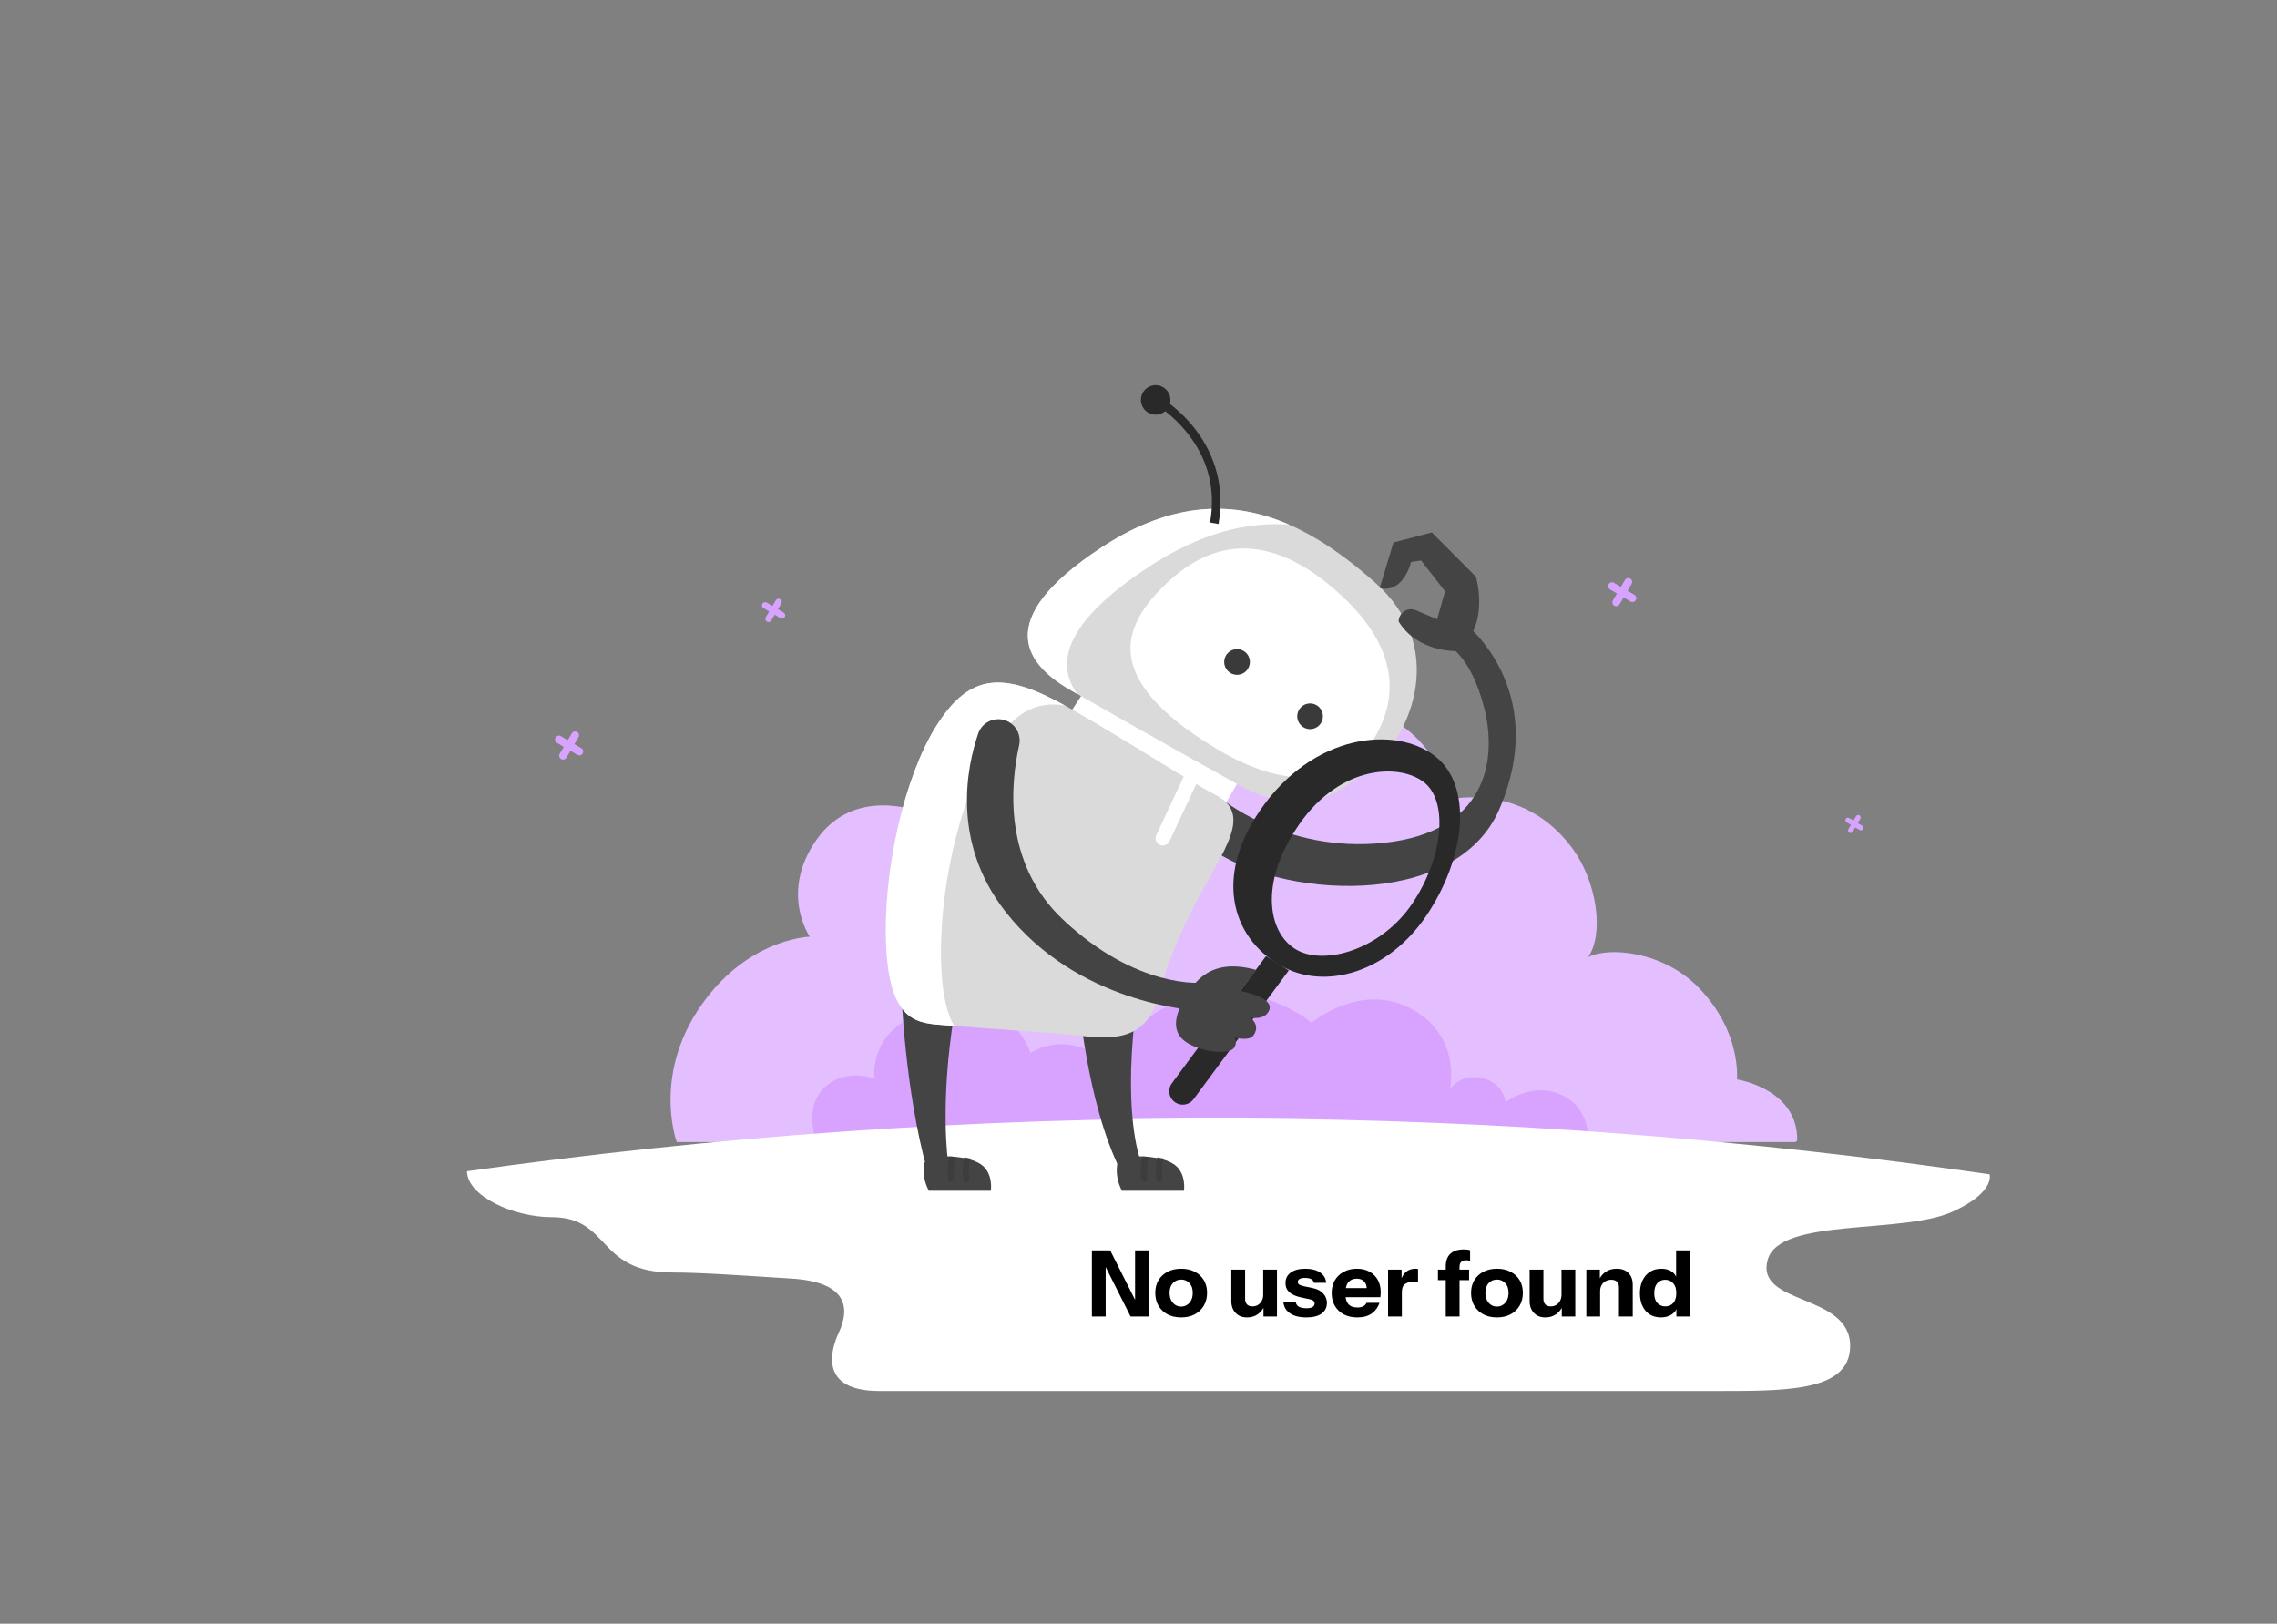 <svg width="467" height="333" viewBox="0 0 467 333" fill="none" xmlns="http://www.w3.org/2000/svg">
<rect x="0" y="0" width="467" height="333" fill="#808080" stroke="none"/>
<path d="M356.269 221.371C356.328 218.881 356.191 210.626 348.419 202.584C341.172 195.087 329.92 194.095 325.709 196.307C328.922 191.815 327.816 180.848 322.061 173.429C312.791 161.478 300.059 163.499 296.849 163.914C296.718 162.603 296.158 159.158 293.774 155.363C291.04 151.012 285.281 145.388 273.371 143.3C260.081 140.971 251.343 144.394 246.352 147.673C241.945 150.569 239.638 153.799 238.875 155.007C236.361 153.242 223.798 145.343 210.097 152.906C203.927 156.312 200.552 160.924 198.723 165.219C193.696 163.766 189.762 165.452 188.137 166.364C188.137 166.364 175.171 161.277 167.488 172.181C159.804 183.084 166.085 192.104 166.085 192.104C166.085 192.104 155.405 192.389 146.299 202.972C132.973 218.46 138.79 234.219 138.79 234.219H368.106C368.38 234.219 368.601 233.997 368.601 233.724C368.601 224.22 358.537 221.796 356.269 221.371Z" fill="#E3BFFF"/>
<path d="M167.381 233.846H325.731C325.731 233.846 326.23 227.227 320.192 224.521C314.154 221.814 308.791 226.046 308.791 226.046C308.791 226.046 308.473 222.179 304.009 221.115C299.545 220.051 297.397 223.329 297.397 223.329C297.397 223.329 299.76 212.752 289.884 207.129C279.213 201.054 269.01 209.766 269.01 209.766C269.01 209.766 258.342 200.436 243.431 204.837C229.914 208.826 227.566 220.603 227.566 220.603C227.566 220.603 226.414 216.063 221.253 214.647C215.275 213.005 211.346 215.981 211.346 215.981C211.346 215.981 208.159 204.333 193.495 206.716C177.528 209.311 179.367 221.223 179.367 221.223C179.367 221.223 173.665 218.855 169.195 222.946C164.725 227.038 167.381 233.846 167.381 233.846Z" fill="#D7A3FF"/>
<path d="M335.21 121.989L333.803 121.158L334.634 119.751C334.856 119.375 334.73 118.885 334.354 118.662C333.978 118.44 333.488 118.566 333.266 118.942L332.435 120.35L331.027 119.519C330.651 119.296 330.161 119.422 329.939 119.798C329.716 120.175 329.843 120.665 330.219 120.887L331.626 121.718L330.795 123.125C330.573 123.502 330.699 123.991 331.075 124.213C331.451 124.436 331.941 124.31 332.163 123.933L332.994 122.526L334.402 123.357C334.778 123.579 335.268 123.453 335.49 123.077C335.713 122.701 335.587 122.211 335.21 121.989Z" fill="#D7A3FF"/>
<path d="M119.218 153.439L117.811 152.608L118.642 151.201C118.864 150.825 118.738 150.335 118.362 150.113C117.985 149.891 117.496 150.017 117.273 150.393L116.442 151.8L115.035 150.969C114.658 150.747 114.169 150.873 113.947 151.249C113.725 151.625 113.85 152.115 114.227 152.337L115.634 153.168L114.803 154.575C114.581 154.952 114.707 155.442 115.083 155.664C115.459 155.886 115.949 155.76 116.171 155.383L117.002 153.976L118.409 154.807C118.786 155.029 119.276 154.903 119.498 154.527C119.721 154.151 119.595 153.662 119.218 153.439Z" fill="#D7A3FF"/>
<path d="M381.922 169.344L381.02 168.811L381.553 167.908C381.695 167.667 381.615 167.353 381.373 167.21C381.132 167.067 380.818 167.148 380.675 167.39L380.142 168.293L379.239 167.759C378.998 167.616 378.684 167.697 378.541 167.939C378.398 168.18 378.479 168.495 378.721 168.637L379.624 169.17L379.09 170.073C378.947 170.314 379.028 170.629 379.27 170.771C379.511 170.914 379.825 170.833 379.968 170.591L380.501 169.689L381.404 170.222C381.645 170.365 381.959 170.284 382.102 170.042C382.245 169.801 382.164 169.487 381.922 169.344Z" fill="#D7A3FF"/>
<path d="M160.723 125.629L159.556 124.939L160.245 123.773C160.429 123.461 160.325 123.055 160.013 122.87C159.701 122.686 159.295 122.79 159.111 123.102L158.422 124.269L157.255 123.58C156.943 123.396 156.537 123.5 156.353 123.812C156.168 124.124 156.273 124.531 156.585 124.715L157.752 125.404L157.062 126.57C156.878 126.882 156.983 127.289 157.295 127.473C157.607 127.657 158.012 127.552 158.197 127.241L158.886 126.074L160.053 126.763C160.365 126.947 160.771 126.843 160.955 126.531C161.139 126.219 161.035 125.813 160.723 125.629Z" fill="#D7A3FF"/>
<path d="M408.046 240.839C408.046 240.839 409.298 244.486 400.486 248.494C390.144 253.196 365.009 249.653 362.551 258.335C359.867 267.815 379.678 265.142 379.451 276.211C379.258 285.621 365.784 285.277 350.597 285.277C335.409 285.277 192.647 285.277 180.347 285.277C168.047 285.277 170.273 277.074 172.014 273.34C174.543 267.917 173.431 262.914 162.363 262.222C151.62 261.552 143.752 260.975 137.888 260.975C122.251 260.975 125.32 249.626 113.137 249.626C105.26 249.626 95.783 245.263 95.783 240.206C145.594 233.188 198.611 229.138 254.515 229.384C308.499 229.621 359.772 233.841 408.046 240.839Z" fill="white"/>
<path d="M184.897 203.921C184.897 203.921 185.596 223.427 190.114 239.87L194.458 238.371C194.458 238.371 192.676 226.554 195.702 207.966L184.897 203.921Z" fill="#444444"/>
<path d="M193.612 237.165C193.612 237.165 198.488 236.987 201.138 238.769C203.788 240.551 203.214 244.211 203.214 244.211H190.508C190.508 244.211 188.923 241.611 189.6 238.408L193.612 237.165Z" fill="#444444"/>
<path d="M198.196 242.414C198.226 242.414 198.257 242.411 198.288 242.407C198.635 242.356 198.875 242.034 198.824 241.687C198.569 239.942 198.784 238.504 199.012 237.596C198.588 237.501 198.166 237.426 197.757 237.367C197.505 238.405 197.29 239.973 197.568 241.871C197.615 242.186 197.886 242.414 198.196 242.414Z" fill="#3D3D3D"/>
<path d="M195.11 242.414C195.141 242.414 195.172 242.412 195.202 242.408C195.549 242.357 195.789 242.034 195.739 241.688C195.449 239.708 195.764 238.124 196.018 237.261C195.533 237.214 195.091 237.188 194.722 237.175C194.449 238.205 194.188 239.85 194.483 241.871C194.529 242.187 194.8 242.414 195.11 242.414Z" fill="#3D3D3D"/>
<path d="M221.12 203.921C221.12 203.921 222.761 225.851 229.722 239.87L234.065 238.371C234.065 238.371 230.367 230.126 232.771 208.389L221.12 203.921Z" fill="#444444"/>
<path d="M233.221 237.165C233.221 237.165 238.097 236.987 240.746 238.769C243.396 240.551 242.823 244.211 242.823 244.211H230.116C230.116 244.211 228.531 241.611 229.208 238.408L233.221 237.165Z" fill="#444444"/>
<path d="M237.804 242.414C237.835 242.414 237.865 242.411 237.896 242.407C238.243 242.356 238.483 242.034 238.433 241.687C238.177 239.942 238.392 238.504 238.621 237.596C238.197 237.501 237.774 237.426 237.366 237.367C237.113 238.405 236.899 239.973 237.176 241.871C237.223 242.186 237.494 242.414 237.804 242.414Z" fill="#3D3D3D"/>
<path d="M234.718 242.414C234.749 242.414 234.78 242.412 234.811 242.408C235.158 242.357 235.398 242.034 235.347 241.688C235.058 239.708 235.373 238.124 235.626 237.261C235.141 237.214 234.7 237.188 234.33 237.175C234.058 238.205 233.796 239.85 234.091 241.871C234.137 242.187 234.408 242.414 234.718 242.414Z" fill="#3D3D3D"/>
<path d="M249.888 163.335C249.888 163.335 263.335 175.045 283.87 172.852C304.404 170.659 307.275 156.443 304.387 145.138C301.499 133.833 296.484 132.099 296.484 132.099L300.103 127.545C300.103 127.545 318.1 141.043 307.57 165.824C298.604 186.924 261.748 184.222 247.906 173.698L249.888 163.335Z" fill="#444444"/>
<path d="M222.496 141.571L218.379 147.889L251.211 165.035L254.491 159.424L222.496 141.571Z" fill="white"/>
<path d="M219.974 141.771C210.736 136.592 202.772 127.449 225.973 112.236C249.174 97.024 267.002 106.237 281.926 119.38C296.851 132.522 289.652 150.638 281.273 157.316C272.894 163.993 266.576 167.863 253.653 160.752C240.729 153.64 219.974 141.771 219.974 141.771Z" fill="#DADADA"/>
<path d="M235.645 116.231C246.155 109.34 255.668 106.978 264.373 107.587C253.324 102.767 240.737 102.555 225.973 112.235C202.772 127.448 210.736 136.592 219.974 141.771C219.974 141.771 220.31 141.963 220.921 142.312C216.62 136.32 217.873 127.884 235.645 116.231Z" fill="white"/>
<path d="M239.271 119.617C230.401 128.051 225.184 138.919 249.399 153.502C269.863 165.826 279.616 156.09 282.778 149.727C285.939 143.364 287.523 133.452 274.807 121.846C262.091 110.241 250.085 109.335 239.271 119.617Z" fill="white"/>
<path d="M259.65 196.083L240.351 222.155C239.376 223.473 239.758 225.346 241.173 226.175C242.389 226.888 243.947 226.57 244.786 225.436L264.319 199.03L259.65 196.083Z" fill="#292929"/>
<path d="M295.034 155.685C287.651 148.961 270.647 149.708 259.347 164.923C248.753 179.187 252.343 192.182 262.688 198.056C271.803 203.231 284.681 199.402 292.514 187.83C300.348 176.258 302.041 162.067 295.034 155.685ZM289.62 185.352C283.352 194.611 271.967 198.029 266.094 194.888C260.221 191.746 257.923 181.36 266.467 169.054C275.116 156.598 287.577 156.555 292.313 160.647C297.049 164.739 295.888 176.093 289.62 185.352Z" fill="#292929"/>
<path d="M216.371 143.602C225.202 148.147 243.96 160.351 249.203 162.962C254.446 165.573 253.31 169.69 251.219 174.14C249.129 178.59 241.126 190.636 237.952 203.232C234.779 215.828 225.656 212.522 215.525 211.84C205.394 211.158 198.477 210.618 193.892 210.264C188.405 209.841 182.564 209.927 181.766 194.396C180.967 178.865 185.455 159.455 191.914 149.076C198.373 138.697 204.87 137.682 216.371 143.602Z" fill="#DADADA"/>
<path d="M193.081 198.89C192.282 183.358 196.77 163.949 203.229 153.57C207.715 146.363 212.22 143.675 218.405 144.685C217.684 144.29 217 143.924 216.371 143.6C204.87 137.68 198.373 138.695 191.914 149.074C185.455 159.453 180.967 178.863 181.766 194.394C182.564 209.925 188.405 209.839 193.892 210.262C194.455 210.306 195.056 210.352 195.692 210.401C194.329 208.108 193.371 204.533 193.081 198.89Z" fill="white"/>
<path d="M205.448 147.554C207.942 147.954 209.571 150.374 209.019 152.839C207.277 160.631 205.616 176.897 217.954 188.545C233.265 203 246.671 201.533 246.671 201.533L244.954 207.17C244.954 207.17 220.957 205.886 206.174 186.921C195.018 172.609 198.327 157.164 200.621 150.446C201.308 148.435 203.349 147.217 205.448 147.554Z" fill="#444444"/>
<path d="M257.708 198.944L254.36 203.231C254.36 203.231 261.385 204.468 260.316 207.169C259.449 209.36 256.402 208.691 256.402 208.691C256.402 208.691 258.654 210.204 257.047 212.39C256.156 213.603 253.23 212.779 253.23 212.779C253.23 212.779 253.937 213.863 252.971 215.038C252.006 216.213 246.887 215.916 243.567 213.919C240.247 211.922 240.801 208.542 242.804 205.05C244.808 201.558 248.102 196.243 257.708 198.944Z" fill="#444444"/>
<path d="M282.97 120.602L285.787 111.262L293.654 109.196L302.714 118.282C302.714 118.282 305.813 128.823 298.578 133.523C298.578 133.523 290.678 133.734 286.857 127.47C286.857 125.655 288.712 124.43 290.381 125.144L294.741 127.007L296.374 121.259L291.459 114.951L289.397 115.246C289.397 115.246 287.927 121.741 282.97 120.602Z" fill="#444444"/>
<path d="M255.558 137.643C254.52 138.663 252.85 138.648 251.83 137.609C250.809 136.57 250.824 134.901 251.863 133.881C252.902 132.86 254.571 132.875 255.592 133.914C256.612 134.953 256.597 136.622 255.558 137.643Z" fill="#3A3A3A"/>
<path d="M270.538 148.78C269.499 149.801 267.83 149.786 266.809 148.747C265.789 147.708 265.804 146.039 266.843 145.018C267.882 143.998 269.551 144.013 270.571 145.052C271.592 146.091 271.577 147.76 270.538 148.78Z" fill="#3A3A3A"/>
<path d="M237.859 173.278C237.117 172.93 236.793 172.038 237.141 171.296L242.829 159.144C243.177 158.402 244.069 158.078 244.812 158.426C245.554 158.774 245.877 159.665 245.53 160.408L239.841 172.56C239.493 173.303 238.601 173.626 237.859 173.278Z" fill="white"/>
<path d="M245.061 87.918C243.245 85.587 241.331 83.896 239.942 82.825C240.352 81.351 239.591 79.775 238.136 79.201C236.581 78.587 234.822 79.35 234.208 80.905C233.593 82.461 234.356 84.219 235.912 84.834C236.988 85.259 238.16 85.024 238.985 84.325C240.284 85.34 242.053 86.921 243.707 89.056C247.838 94.386 249.342 100.477 248.176 107.158L249.917 107.462C251.485 98.473 248.142 91.872 245.061 87.918Z" fill="#292929"/>
<path d="M223.942 270V256.434H227.692L233.721 268.417L232.798 268.643V256.434H235.624V270H231.875L225.845 258.017L226.768 257.79V270H223.942ZM242.251 270.188C241.196 270.188 240.267 269.981 239.463 269.567C238.671 269.14 238.049 268.549 237.597 267.796C237.158 267.029 236.938 266.15 236.938 265.158C236.938 264.165 237.158 263.299 237.597 262.557C238.049 261.816 238.671 261.239 239.463 260.824C240.267 260.41 241.196 260.202 242.251 260.202C243.319 260.202 244.248 260.41 245.04 260.824C245.844 261.239 246.466 261.816 246.905 262.557C247.345 263.299 247.565 264.165 247.565 265.158C247.565 266.15 247.339 267.029 246.886 267.796C246.447 268.549 245.825 269.14 245.021 269.567C244.23 269.981 243.306 270.188 242.251 270.188ZM242.251 267.965C242.691 267.965 243.087 267.852 243.438 267.626C243.803 267.4 244.091 267.08 244.305 266.665C244.519 266.238 244.625 265.729 244.625 265.139C244.625 264.272 244.393 263.606 243.928 263.142C243.476 262.664 242.917 262.426 242.251 262.426C241.585 262.426 241.02 262.664 240.555 263.142C240.103 263.619 239.877 264.285 239.877 265.139C239.877 265.729 239.984 266.238 240.197 266.665C240.411 267.08 240.694 267.4 241.045 267.626C241.41 267.852 241.812 267.965 242.251 267.965ZM255.76 270.188C255.081 270.188 254.497 270.044 254.007 269.755C253.53 269.454 253.166 269.058 252.915 268.568C252.663 268.066 252.538 267.507 252.538 266.891V260.391H255.364V266.345C255.364 266.872 255.496 267.268 255.76 267.532C256.024 267.796 256.394 267.927 256.871 267.927C257.299 267.927 257.675 267.827 258.002 267.626C258.329 267.425 258.586 267.149 258.774 266.797C258.975 266.433 259.076 266.018 259.076 265.553L259.321 267.871C259.007 268.562 258.548 269.121 257.945 269.548C257.343 269.975 256.614 270.188 255.76 270.188ZM259.132 270V267.739H259.076V260.391H261.902V270H259.132ZM267.922 270.188C266.515 270.188 265.397 269.906 264.568 269.341C263.739 268.775 263.287 267.996 263.212 267.004H265.736C265.799 267.431 266.013 267.758 266.377 267.984C266.754 268.197 267.269 268.304 267.922 268.304C268.512 268.304 268.94 268.223 269.203 268.059C269.48 267.883 269.618 267.638 269.618 267.324C269.618 267.086 269.536 266.904 269.373 266.778C269.222 266.64 268.94 266.527 268.525 266.439L266.98 266.119C265.837 265.88 264.995 265.522 264.455 265.045C263.915 264.555 263.645 263.927 263.645 263.16C263.645 262.231 264.003 261.509 264.719 260.994C265.435 260.466 266.434 260.202 267.715 260.202C268.983 260.202 269.995 260.46 270.748 260.975C271.502 261.477 271.917 262.181 271.992 263.085H269.467C269.417 262.758 269.241 262.514 268.94 262.35C268.638 262.174 268.211 262.086 267.658 262.086C267.156 262.086 266.779 262.162 266.528 262.313C266.289 262.451 266.17 262.652 266.17 262.915C266.17 263.142 266.27 263.324 266.471 263.462C266.672 263.587 267.005 263.701 267.47 263.801L269.203 264.159C270.171 264.36 270.899 264.737 271.389 265.29C271.891 265.83 272.143 266.47 272.143 267.211C272.143 268.153 271.772 268.888 271.031 269.416C270.302 269.931 269.266 270.188 267.922 270.188ZM278.388 270.188C277.321 270.188 276.391 269.981 275.6 269.567C274.808 269.14 274.193 268.549 273.753 267.796C273.326 267.042 273.113 266.175 273.113 265.195C273.113 264.203 273.326 263.336 273.753 262.595C274.193 261.841 274.802 261.257 275.581 260.843C276.36 260.416 277.264 260.202 278.294 260.202C279.287 260.202 280.147 260.403 280.876 260.805C281.604 261.207 282.169 261.766 282.571 262.482C282.973 263.198 283.174 264.04 283.174 265.007C283.174 265.208 283.168 265.396 283.155 265.572C283.143 265.735 283.124 265.892 283.099 266.043H274.771V264.178H280.819L280.329 264.517C280.329 263.738 280.141 263.167 279.764 262.802C279.4 262.426 278.897 262.237 278.257 262.237C277.515 262.237 276.938 262.488 276.523 262.991C276.121 263.493 275.92 264.247 275.92 265.252C275.92 266.232 276.121 266.96 276.523 267.438C276.938 267.915 277.553 268.153 278.37 268.153C278.822 268.153 279.211 268.078 279.538 267.927C279.864 267.777 280.109 267.532 280.273 267.193H282.929C282.615 268.122 282.075 268.857 281.309 269.397C280.555 269.925 279.582 270.188 278.388 270.188ZM284.686 270V260.391H287.455V262.652H287.512V270H284.686ZM287.512 264.988L287.267 262.708C287.493 261.892 287.864 261.27 288.379 260.843C288.894 260.416 289.534 260.202 290.301 260.202C290.539 260.202 290.715 260.227 290.828 260.278V262.915C290.765 262.89 290.677 262.878 290.564 262.878C290.451 262.865 290.313 262.859 290.15 262.859C289.245 262.859 288.58 263.022 288.153 263.349C287.726 263.663 287.512 264.209 287.512 264.988ZM296.516 270V259.75C296.516 258.594 296.83 257.721 297.458 257.131C298.086 256.541 299.016 256.245 300.247 256.245C300.51 256.245 300.736 256.258 300.925 256.283C301.126 256.308 301.321 256.352 301.509 256.415V258.582C301.421 258.544 301.314 258.519 301.189 258.506C301.063 258.481 300.912 258.469 300.736 258.469C300.259 258.469 299.907 258.582 299.681 258.808C299.455 259.034 299.342 259.361 299.342 259.788V270H296.516ZM294.914 262.539V260.391H301.302V262.539H294.914ZM307.02 270.188C305.965 270.188 305.035 269.981 304.231 269.567C303.44 269.14 302.818 268.549 302.366 267.796C301.926 267.029 301.707 266.15 301.707 265.158C301.707 264.165 301.926 263.299 302.366 262.557C302.818 261.816 303.44 261.239 304.231 260.824C305.035 260.41 305.965 260.202 307.02 260.202C308.088 260.202 309.017 260.41 309.809 260.824C310.613 261.239 311.234 261.816 311.674 262.557C312.114 263.299 312.333 264.165 312.333 265.158C312.333 266.15 312.107 267.029 311.655 267.796C311.216 268.549 310.594 269.14 309.79 269.567C308.998 269.981 308.075 270.188 307.02 270.188ZM307.02 267.965C307.46 267.965 307.855 267.852 308.207 267.626C308.571 267.4 308.86 267.08 309.074 266.665C309.287 266.238 309.394 265.729 309.394 265.139C309.394 264.272 309.162 263.606 308.697 263.142C308.245 262.664 307.686 262.426 307.02 262.426C306.354 262.426 305.789 262.664 305.324 263.142C304.872 263.619 304.646 264.285 304.646 265.139C304.646 265.729 304.753 266.238 304.966 266.665C305.18 267.08 305.462 267.4 305.814 267.626C306.178 267.852 306.58 267.965 307.02 267.965ZM316.941 270.188C316.262 270.188 315.678 270.044 315.188 269.755C314.711 269.454 314.347 269.058 314.095 268.568C313.844 268.066 313.719 267.507 313.719 266.891V260.391H316.545V266.345C316.545 266.872 316.677 267.268 316.941 267.532C317.204 267.796 317.575 267.927 318.052 267.927C318.479 267.927 318.856 267.827 319.183 267.626C319.509 267.425 319.767 267.149 319.955 266.797C320.156 266.433 320.257 266.018 320.257 265.553L320.502 267.871C320.188 268.562 319.729 269.121 319.126 269.548C318.523 269.975 317.795 270.188 316.941 270.188ZM320.313 270V267.739H320.257V260.391H323.083V270H320.313ZM325.35 270V260.391H328.12V262.652H328.176V270H325.35ZM332.039 270V264.046C332.039 263.518 331.901 263.123 331.625 262.859C331.361 262.595 330.971 262.463 330.456 262.463C330.017 262.463 329.621 262.564 329.269 262.765C328.93 262.966 328.66 263.242 328.459 263.594C328.271 263.945 328.176 264.36 328.176 264.837L327.932 262.52C328.246 261.816 328.704 261.257 329.307 260.843C329.923 260.416 330.676 260.202 331.568 260.202C332.636 260.202 333.452 260.504 334.017 261.107C334.583 261.697 334.865 262.495 334.865 263.5V270H332.039ZM343.818 270V267.871L344.006 267.909C343.881 268.599 343.504 269.152 342.876 269.567C342.26 269.981 341.519 270.188 340.652 270.188C339.773 270.188 339.007 269.987 338.354 269.585C337.713 269.171 337.217 268.593 336.865 267.852C336.514 267.111 336.338 266.238 336.338 265.233C336.338 264.216 336.52 263.33 336.884 262.576C337.248 261.823 337.757 261.239 338.41 260.824C339.076 260.41 339.849 260.202 340.728 260.202C341.645 260.202 342.386 260.416 342.951 260.843C343.529 261.27 343.868 261.854 343.969 262.595L343.761 262.614V256.434H346.588V270H343.818ZM341.557 267.927C342.223 267.927 342.763 267.695 343.177 267.23C343.592 266.753 343.799 266.075 343.799 265.195C343.799 264.316 343.586 263.644 343.158 263.179C342.744 262.702 342.197 262.463 341.519 262.463C340.866 262.463 340.326 262.702 339.899 263.179C339.484 263.657 339.277 264.335 339.277 265.214C339.277 266.093 339.484 266.765 339.899 267.23C340.326 267.695 340.879 267.927 341.557 267.927Z" fill="black"/>
</svg>
